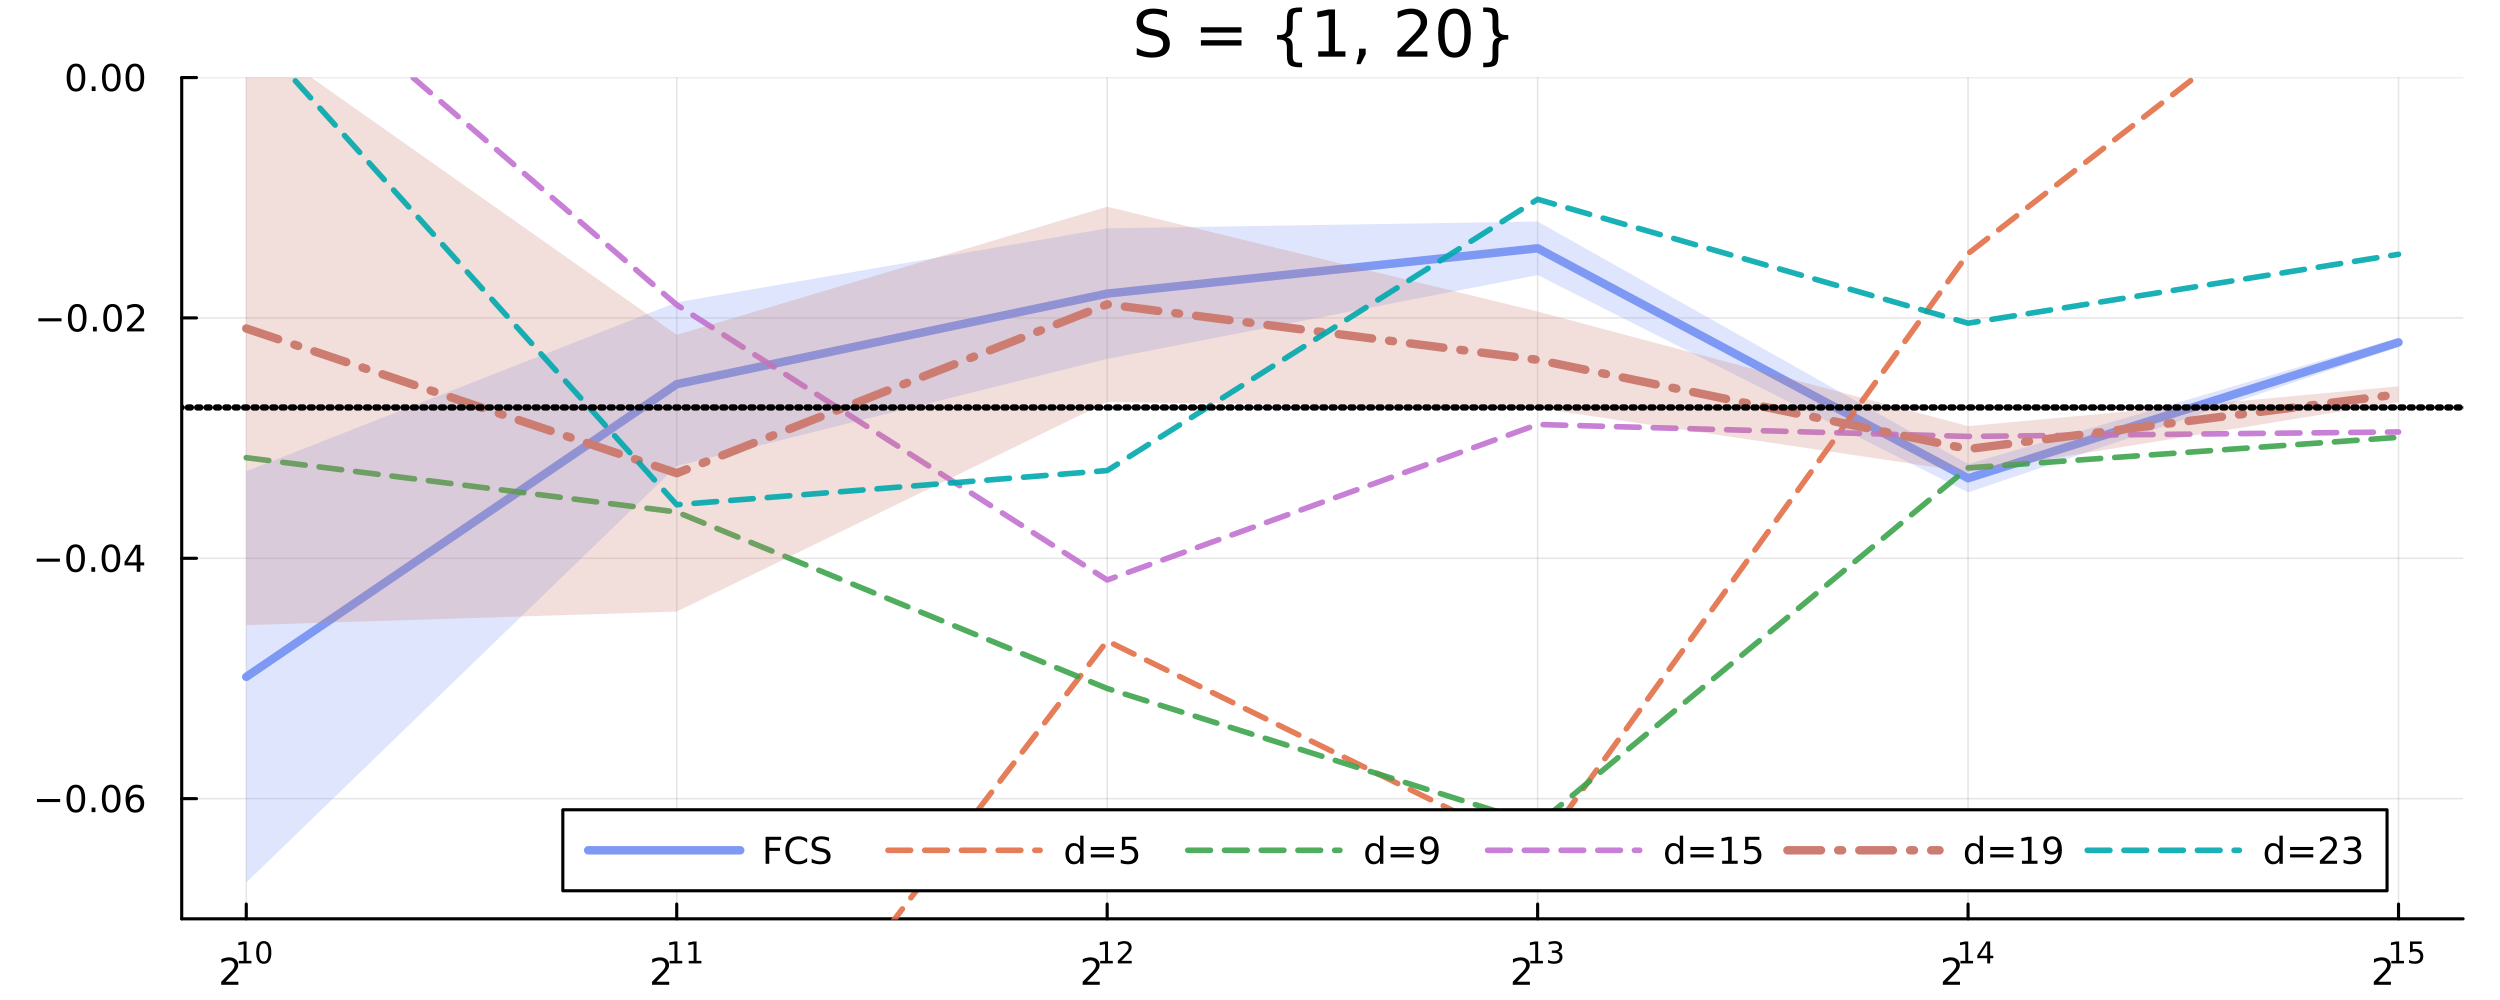 <svg xmlns="http://www.w3.org/2000/svg" xmlns:xlink="http://www.w3.org/1999/xlink" width="800" height="320" viewBox="0 0 3200 1280">
<rect x="0" y="0" width="3200" height="1280" fill="#333333" stroke="none"/>
<defs>
  <clipPath id="clip600">
    <rect x="0" y="0" width="3200" height="1280"></rect>
  </clipPath>
</defs>
<path clip-path="url(#clip600)" d="M0 1280 L3200 1280 L3200 0 L0 0  Z" fill="#ffffff" fill-rule="evenodd" fill-opacity="1"></path>
<defs>
  <clipPath id="clip601">
    <rect x="640" y="0" width="2241" height="1280"></rect>
  </clipPath>
</defs>
<path clip-path="url(#clip600)" d="M232.584 1176.1 L3152.76 1176.1 L3152.76 99.28 L232.584 99.28  Z" fill="#ffffff" fill-rule="evenodd" fill-opacity="1"></path>
<defs>
  <clipPath id="clip602">
    <rect x="232" y="99" width="2921" height="1078"></rect>
  </clipPath>
</defs>
<polyline clip-path="url(#clip602)" style="stroke:#000000; stroke-linecap:round; stroke-linejoin:round; stroke-width:2; stroke-opacity:0.1; fill:none" points="315.23,1176.1 315.23,99.28 "></polyline>
<polyline clip-path="url(#clip602)" style="stroke:#000000; stroke-linecap:round; stroke-linejoin:round; stroke-width:2; stroke-opacity:0.1; fill:none" points="866.206,1176.1 866.206,99.28 "></polyline>
<polyline clip-path="url(#clip602)" style="stroke:#000000; stroke-linecap:round; stroke-linejoin:round; stroke-width:2; stroke-opacity:0.1; fill:none" points="1417.18,1176.1 1417.18,99.28 "></polyline>
<polyline clip-path="url(#clip602)" style="stroke:#000000; stroke-linecap:round; stroke-linejoin:round; stroke-width:2; stroke-opacity:0.1; fill:none" points="1968.16,1176.1 1968.16,99.28 "></polyline>
<polyline clip-path="url(#clip602)" style="stroke:#000000; stroke-linecap:round; stroke-linejoin:round; stroke-width:2; stroke-opacity:0.1; fill:none" points="2519.13,1176.1 2519.13,99.28 "></polyline>
<polyline clip-path="url(#clip602)" style="stroke:#000000; stroke-linecap:round; stroke-linejoin:round; stroke-width:2; stroke-opacity:0.1; fill:none" points="3070.11,1176.1 3070.11,99.28 "></polyline>
<polyline clip-path="url(#clip602)" style="stroke:#000000; stroke-linecap:round; stroke-linejoin:round; stroke-width:2; stroke-opacity:0.1; fill:none" points="232.584,1022.27 3152.76,1022.27 "></polyline>
<polyline clip-path="url(#clip602)" style="stroke:#000000; stroke-linecap:round; stroke-linejoin:round; stroke-width:2; stroke-opacity:0.1; fill:none" points="232.584,714.607 3152.76,714.607 "></polyline>
<polyline clip-path="url(#clip602)" style="stroke:#000000; stroke-linecap:round; stroke-linejoin:round; stroke-width:2; stroke-opacity:0.1; fill:none" points="232.584,406.944 3152.76,406.944 "></polyline>
<polyline clip-path="url(#clip602)" style="stroke:#000000; stroke-linecap:round; stroke-linejoin:round; stroke-width:2; stroke-opacity:0.1; fill:none" points="232.584,99.28 3152.76,99.28 "></polyline>
<polyline clip-path="url(#clip600)" style="stroke:#000000; stroke-linecap:round; stroke-linejoin:round; stroke-width:4; stroke-opacity:1; fill:none" points="232.584,1176.1 3152.76,1176.1 "></polyline>
<polyline clip-path="url(#clip600)" style="stroke:#000000; stroke-linecap:round; stroke-linejoin:round; stroke-width:4; stroke-opacity:1; fill:none" points="315.23,1176.1 315.23,1157.2 "></polyline>
<polyline clip-path="url(#clip600)" style="stroke:#000000; stroke-linecap:round; stroke-linejoin:round; stroke-width:4; stroke-opacity:1; fill:none" points="866.206,1176.1 866.206,1157.2 "></polyline>
<polyline clip-path="url(#clip600)" style="stroke:#000000; stroke-linecap:round; stroke-linejoin:round; stroke-width:4; stroke-opacity:1; fill:none" points="1417.18,1176.1 1417.18,1157.2 "></polyline>
<polyline clip-path="url(#clip600)" style="stroke:#000000; stroke-linecap:round; stroke-linejoin:round; stroke-width:4; stroke-opacity:1; fill:none" points="1968.16,1176.1 1968.16,1157.2 "></polyline>
<polyline clip-path="url(#clip600)" style="stroke:#000000; stroke-linecap:round; stroke-linejoin:round; stroke-width:4; stroke-opacity:1; fill:none" points="2519.13,1176.1 2519.13,1157.2 "></polyline>
<polyline clip-path="url(#clip600)" style="stroke:#000000; stroke-linecap:round; stroke-linejoin:round; stroke-width:4; stroke-opacity:1; fill:none" points="3070.11,1176.1 3070.11,1157.2 "></polyline>
<path clip-path="url(#clip600)" d="M288.771 1256.63 L305.091 1256.63 L305.091 1260.56 L283.146 1260.56 L283.146 1256.63 Q285.808 1253.87 290.392 1249.24 Q294.998 1244.59 296.179 1243.25 Q298.424 1240.72 299.304 1238.99 Q300.207 1237.23 300.207 1235.54 Q300.207 1232.78 298.262 1231.05 Q296.341 1229.31 293.239 1229.31 Q291.04 1229.31 288.586 1230.08 Q286.156 1230.84 283.378 1232.39 L283.378 1227.67 Q286.202 1226.53 288.656 1225.96 Q291.109 1225.38 293.146 1225.38 Q298.517 1225.38 301.711 1228.06 Q304.906 1230.75 304.906 1235.24 Q304.906 1237.37 304.095 1239.29 Q303.308 1241.19 301.202 1243.78 Q300.623 1244.45 297.521 1247.67 Q294.42 1250.86 288.771 1256.63 Z" fill="#000000" fill-rule="nonzero" fill-opacity="1"></path><path clip-path="url(#clip600)" d="M305.636 1229.95 L311.843 1229.95 L311.843 1208.53 L305.091 1209.89 L305.091 1206.43 L311.805 1205.07 L315.604 1205.07 L315.604 1229.95 L321.811 1229.95 L321.811 1233.15 L305.636 1233.15 L305.636 1229.95 Z" fill="#000000" fill-rule="nonzero" fill-opacity="1"></path><path clip-path="url(#clip600)" d="M337.609 1207.57 Q334.675 1207.57 333.19 1210.47 Q331.723 1213.35 331.723 1219.14 Q331.723 1224.91 333.19 1227.81 Q334.675 1230.69 337.609 1230.69 Q340.562 1230.69 342.029 1227.81 Q343.515 1224.91 343.515 1219.14 Q343.515 1213.35 342.029 1210.47 Q340.562 1207.57 337.609 1207.57 M337.609 1204.56 Q342.33 1204.56 344.813 1208.31 Q347.314 1212.03 347.314 1219.14 Q347.314 1226.23 344.813 1229.97 Q342.33 1233.7 337.609 1233.7 Q332.889 1233.7 330.387 1229.97 Q327.905 1226.23 327.905 1219.14 Q327.905 1212.03 330.387 1208.31 Q332.889 1204.56 337.609 1204.56 Z" fill="#000000" fill-rule="nonzero" fill-opacity="1"></path><path clip-path="url(#clip600)" d="M840.246 1256.63 L856.565 1256.63 L856.565 1260.56 L834.621 1260.56 L834.621 1256.63 Q837.283 1253.87 841.866 1249.24 Q846.473 1244.59 847.653 1243.25 Q849.898 1240.72 850.778 1238.99 Q851.681 1237.23 851.681 1235.54 Q851.681 1232.78 849.736 1231.05 Q847.815 1229.31 844.713 1229.31 Q842.514 1229.31 840.06 1230.08 Q837.63 1230.84 834.852 1232.39 L834.852 1227.67 Q837.676 1226.53 840.13 1225.96 Q842.584 1225.38 844.621 1225.38 Q849.991 1225.38 853.185 1228.06 Q856.38 1230.75 856.38 1235.24 Q856.38 1237.37 855.57 1239.29 Q854.783 1241.19 852.676 1243.78 Q852.097 1244.45 848.996 1247.67 Q845.894 1250.86 840.246 1256.63 Z" fill="#000000" fill-rule="nonzero" fill-opacity="1"></path><path clip-path="url(#clip600)" d="M857.11 1229.95 L863.317 1229.95 L863.317 1208.53 L856.565 1209.89 L856.565 1206.43 L863.279 1205.07 L867.079 1205.07 L867.079 1229.95 L873.285 1229.95 L873.285 1233.15 L857.11 1233.15 L857.11 1229.95 Z" fill="#000000" fill-rule="nonzero" fill-opacity="1"></path><path clip-path="url(#clip600)" d="M881.617 1229.95 L887.824 1229.95 L887.824 1208.53 L881.072 1209.89 L881.072 1206.43 L887.786 1205.07 L891.585 1205.07 L891.585 1229.95 L897.792 1229.95 L897.792 1233.15 L881.617 1233.15 L881.617 1229.95 Z" fill="#000000" fill-rule="nonzero" fill-opacity="1"></path><path clip-path="url(#clip600)" d="M1391.37 1256.63 L1407.69 1256.63 L1407.69 1260.56 L1385.75 1260.56 L1385.75 1256.63 Q1388.41 1253.87 1392.99 1249.24 Q1397.6 1244.59 1398.78 1243.25 Q1401.02 1240.72 1401.9 1238.99 Q1402.81 1237.23 1402.81 1235.54 Q1402.81 1232.78 1400.86 1231.05 Q1398.94 1229.31 1395.84 1229.31 Q1393.64 1229.31 1391.19 1230.08 Q1388.76 1230.84 1385.98 1232.39 L1385.98 1227.67 Q1388.8 1226.53 1391.26 1225.96 Q1393.71 1225.38 1395.75 1225.38 Q1401.12 1225.38 1404.31 1228.06 Q1407.51 1230.75 1407.51 1235.24 Q1407.51 1237.37 1406.7 1239.29 Q1405.91 1241.19 1403.8 1243.78 Q1403.22 1244.45 1400.12 1247.67 Q1397.02 1250.86 1391.37 1256.63 Z" fill="#000000" fill-rule="nonzero" fill-opacity="1"></path><path clip-path="url(#clip600)" d="M1408.24 1229.95 L1414.44 1229.95 L1414.44 1208.53 L1407.69 1209.89 L1407.69 1206.43 L1414.41 1205.07 L1418.2 1205.07 L1418.2 1229.95 L1424.41 1229.95 L1424.41 1233.15 L1408.24 1233.15 L1408.24 1229.95 Z" fill="#000000" fill-rule="nonzero" fill-opacity="1"></path><path clip-path="url(#clip600)" d="M1435.36 1229.95 L1448.62 1229.95 L1448.62 1233.15 L1430.79 1233.15 L1430.79 1229.95 Q1432.95 1227.72 1436.67 1223.95 Q1440.42 1220.17 1441.38 1219.08 Q1443.2 1217.03 1443.92 1215.62 Q1444.65 1214.19 1444.65 1212.82 Q1444.65 1210.58 1443.07 1209.17 Q1441.51 1207.76 1438.99 1207.76 Q1437.2 1207.76 1435.21 1208.38 Q1433.23 1209 1430.98 1210.26 L1430.98 1206.43 Q1433.27 1205.5 1435.26 1205.03 Q1437.26 1204.56 1438.91 1204.56 Q1443.28 1204.56 1445.87 1206.75 Q1448.47 1208.93 1448.47 1212.58 Q1448.47 1214.31 1447.81 1215.87 Q1447.17 1217.41 1445.46 1219.52 Q1444.99 1220.06 1442.47 1222.68 Q1439.95 1225.27 1435.36 1229.95 Z" fill="#000000" fill-rule="nonzero" fill-opacity="1"></path><path clip-path="url(#clip600)" d="M1941.96 1256.63 L1958.28 1256.63 L1958.28 1260.56 L1936.34 1260.56 L1936.34 1256.63 Q1939 1253.87 1943.58 1249.24 Q1948.19 1244.59 1949.37 1243.25 Q1951.61 1240.72 1952.49 1238.99 Q1953.4 1237.23 1953.4 1235.54 Q1953.4 1232.78 1951.45 1231.05 Q1949.53 1229.31 1946.43 1229.31 Q1944.23 1229.31 1941.78 1230.08 Q1939.35 1230.84 1936.57 1232.39 L1936.57 1227.67 Q1939.39 1226.53 1941.85 1225.96 Q1944.3 1225.38 1946.34 1225.38 Q1951.71 1225.38 1954.9 1228.06 Q1958.1 1230.75 1958.1 1235.24 Q1958.1 1237.37 1957.29 1239.29 Q1956.5 1241.19 1954.39 1243.78 Q1953.81 1244.45 1950.71 1247.67 Q1947.61 1250.86 1941.96 1256.63 Z" fill="#000000" fill-rule="nonzero" fill-opacity="1"></path><path clip-path="url(#clip600)" d="M1958.83 1229.95 L1965.03 1229.95 L1965.03 1208.53 L1958.28 1209.89 L1958.28 1206.43 L1965 1205.07 L1968.8 1205.07 L1968.8 1229.95 L1975 1229.95 L1975 1233.15 L1958.83 1233.15 L1958.83 1229.95 Z" fill="#000000" fill-rule="nonzero" fill-opacity="1"></path><path clip-path="url(#clip600)" d="M1994.19 1218.01 Q1996.91 1218.59 1998.44 1220.44 Q1999.98 1222.28 1999.98 1224.99 Q1999.98 1229.15 1997.12 1231.42 Q1994.26 1233.7 1988.99 1233.7 Q1987.23 1233.7 1985.35 1233.34 Q1983.48 1233 1981.49 1232.31 L1981.49 1228.64 Q1983.07 1229.56 1984.95 1230.03 Q1986.83 1230.5 1988.88 1230.5 Q1992.46 1230.5 1994.32 1229.09 Q1996.2 1227.68 1996.2 1224.99 Q1996.2 1222.51 1994.45 1221.11 Q1992.72 1219.7 1989.62 1219.7 L1986.34 1219.7 L1986.34 1216.58 L1989.77 1216.58 Q1992.57 1216.58 1994.05 1215.47 Q1995.54 1214.34 1995.54 1212.24 Q1995.54 1210.07 1994 1208.93 Q1992.47 1207.76 1989.62 1207.76 Q1988.05 1207.76 1986.27 1208.1 Q1984.48 1208.44 1982.34 1209.15 L1982.34 1205.77 Q1984.5 1205.17 1986.38 1204.86 Q1988.28 1204.56 1989.95 1204.56 Q1994.28 1204.56 1996.8 1206.54 Q1999.32 1208.49 1999.32 1211.84 Q1999.32 1214.17 1997.98 1215.79 Q1996.65 1217.39 1994.19 1218.01 Z" fill="#000000" fill-rule="nonzero" fill-opacity="1"></path><path clip-path="url(#clip600)" d="M2492.48 1256.63 L2508.8 1256.63 L2508.8 1260.56 L2486.85 1260.56 L2486.85 1256.63 Q2489.51 1253.87 2494.1 1249.24 Q2498.7 1244.59 2499.88 1243.25 Q2502.13 1240.72 2503.01 1238.99 Q2503.91 1237.23 2503.91 1235.54 Q2503.91 1232.78 2501.97 1231.05 Q2500.05 1229.31 2496.94 1229.31 Q2494.75 1229.31 2492.29 1230.08 Q2489.86 1230.84 2487.08 1232.39 L2487.08 1227.67 Q2489.91 1226.53 2492.36 1225.96 Q2494.82 1225.38 2496.85 1225.38 Q2502.22 1225.38 2505.42 1228.06 Q2508.61 1230.75 2508.61 1235.24 Q2508.61 1237.37 2507.8 1239.29 Q2507.01 1241.19 2504.91 1243.78 Q2504.33 1244.45 2501.23 1247.67 Q2498.13 1250.86 2492.48 1256.63 Z" fill="#000000" fill-rule="nonzero" fill-opacity="1"></path><path clip-path="url(#clip600)" d="M2509.34 1229.95 L2515.55 1229.95 L2515.55 1208.53 L2508.8 1209.89 L2508.8 1206.43 L2515.51 1205.07 L2519.31 1205.07 L2519.31 1229.95 L2525.52 1229.95 L2525.52 1233.15 L2509.34 1233.15 L2509.34 1229.95 Z" fill="#000000" fill-rule="nonzero" fill-opacity="1"></path><path clip-path="url(#clip600)" d="M2543.63 1208.38 L2534.04 1223.37 L2543.63 1223.37 L2543.63 1208.38 M2542.63 1205.07 L2547.41 1205.07 L2547.41 1223.37 L2551.42 1223.37 L2551.42 1226.53 L2547.41 1226.53 L2547.41 1233.15 L2543.63 1233.15 L2543.63 1226.53 L2530.95 1226.53 L2530.95 1222.86 L2542.63 1205.07 Z" fill="#000000" fill-rule="nonzero" fill-opacity="1"></path><path clip-path="url(#clip600)" d="M3044.05 1256.63 L3060.37 1256.63 L3060.37 1260.56 L3038.43 1260.56 L3038.43 1256.63 Q3041.09 1253.87 3045.68 1249.24 Q3050.28 1244.59 3051.46 1243.25 Q3053.71 1240.72 3054.59 1238.99 Q3055.49 1237.23 3055.49 1235.54 Q3055.49 1232.78 3053.55 1231.05 Q3051.62 1229.31 3048.52 1229.31 Q3046.32 1229.31 3043.87 1230.08 Q3041.44 1230.84 3038.66 1232.39 L3038.66 1227.67 Q3041.49 1226.53 3043.94 1225.96 Q3046.39 1225.38 3048.43 1225.38 Q3053.8 1225.38 3056.99 1228.06 Q3060.19 1230.75 3060.19 1235.24 Q3060.19 1237.37 3059.38 1239.29 Q3058.59 1241.19 3056.49 1243.78 Q3055.91 1244.45 3052.8 1247.67 Q3049.7 1250.86 3044.05 1256.63 Z" fill="#000000" fill-rule="nonzero" fill-opacity="1"></path><path clip-path="url(#clip600)" d="M3060.92 1229.95 L3067.13 1229.95 L3067.13 1208.53 L3060.37 1209.89 L3060.37 1206.43 L3067.09 1205.07 L3070.89 1205.07 L3070.89 1229.95 L3077.09 1229.95 L3077.09 1233.15 L3060.92 1233.15 L3060.92 1229.95 Z" fill="#000000" fill-rule="nonzero" fill-opacity="1"></path><path clip-path="url(#clip600)" d="M3084.81 1205.07 L3099.72 1205.07 L3099.72 1208.27 L3088.29 1208.27 L3088.29 1215.15 Q3089.11 1214.87 3089.94 1214.74 Q3090.77 1214.59 3091.6 1214.59 Q3096.3 1214.59 3099.04 1217.16 Q3101.79 1219.74 3101.79 1224.14 Q3101.79 1228.68 3098.97 1231.2 Q3096.15 1233.7 3091.01 1233.7 Q3089.24 1233.7 3087.4 1233.4 Q3085.58 1233.1 3083.62 1232.49 L3083.62 1228.68 Q3085.31 1229.6 3087.12 1230.05 Q3088.92 1230.5 3090.94 1230.5 Q3094.19 1230.5 3096.09 1228.79 Q3097.99 1227.08 3097.99 1224.14 Q3097.99 1221.21 3096.09 1219.5 Q3094.19 1217.79 3090.94 1217.79 Q3089.41 1217.79 3087.89 1218.12 Q3086.39 1218.46 3084.81 1219.18 L3084.81 1205.07 Z" fill="#000000" fill-rule="nonzero" fill-opacity="1"></path><polyline clip-path="url(#clip600)" style="stroke:#000000; stroke-linecap:round; stroke-linejoin:round; stroke-width:4; stroke-opacity:1; fill:none" points="232.584,1176.1 232.584,99.28 "></polyline>
<polyline clip-path="url(#clip600)" style="stroke:#000000; stroke-linecap:round; stroke-linejoin:round; stroke-width:4; stroke-opacity:1; fill:none" points="232.584,1022.27 251.482,1022.27 "></polyline>
<polyline clip-path="url(#clip600)" style="stroke:#000000; stroke-linecap:round; stroke-linejoin:round; stroke-width:4; stroke-opacity:1; fill:none" points="232.584,714.607 251.482,714.607 "></polyline>
<polyline clip-path="url(#clip600)" style="stroke:#000000; stroke-linecap:round; stroke-linejoin:round; stroke-width:4; stroke-opacity:1; fill:none" points="232.584,406.944 251.482,406.944 "></polyline>
<polyline clip-path="url(#clip600)" style="stroke:#000000; stroke-linecap:round; stroke-linejoin:round; stroke-width:4; stroke-opacity:1; fill:none" points="232.584,99.28 251.482,99.28 "></polyline>
<path clip-path="url(#clip600)" d="M47.316 1022.72 L76.992 1022.72 L76.992 1026.66 L47.316 1026.66 L47.316 1022.72 Z" fill="#000000" fill-rule="nonzero" fill-opacity="1"></path><path clip-path="url(#clip600)" d="M97.085 1008.07 Q93.473 1008.07 91.645 1011.63 Q89.839 1015.18 89.839 1022.3 Q89.839 1029.41 91.645 1032.98 Q93.473 1036.52 97.085 1036.52 Q100.719 1036.52 102.524 1032.98 Q104.353 1029.41 104.353 1022.3 Q104.353 1015.18 102.524 1011.63 Q100.719 1008.07 97.085 1008.07 M97.085 1004.37 Q102.895 1004.37 105.95 1008.97 Q109.029 1013.56 109.029 1022.3 Q109.029 1031.03 105.95 1035.64 Q102.895 1040.22 97.085 1040.22 Q91.274 1040.22 88.196 1035.64 Q85.14 1031.03 85.14 1022.3 Q85.14 1013.56 88.196 1008.97 Q91.274 1004.37 97.085 1004.37 Z" fill="#000000" fill-rule="nonzero" fill-opacity="1"></path><path clip-path="url(#clip600)" d="M117.246 1033.67 L122.131 1033.67 L122.131 1039.55 L117.246 1039.55 L117.246 1033.67 Z" fill="#000000" fill-rule="nonzero" fill-opacity="1"></path><path clip-path="url(#clip600)" d="M142.316 1008.07 Q138.705 1008.07 136.876 1011.63 Q135.07 1015.18 135.07 1022.3 Q135.07 1029.41 136.876 1032.98 Q138.705 1036.52 142.316 1036.52 Q145.95 1036.52 147.755 1032.98 Q149.584 1029.41 149.584 1022.3 Q149.584 1015.18 147.755 1011.63 Q145.95 1008.07 142.316 1008.07 M142.316 1004.37 Q148.126 1004.37 151.181 1008.97 Q154.26 1013.56 154.26 1022.3 Q154.26 1031.03 151.181 1035.64 Q148.126 1040.22 142.316 1040.22 Q136.506 1040.22 133.427 1035.64 Q130.371 1031.03 130.371 1022.3 Q130.371 1013.56 133.427 1008.97 Q136.506 1004.37 142.316 1004.37 Z" fill="#000000" fill-rule="nonzero" fill-opacity="1"></path><path clip-path="url(#clip600)" d="M173.056 1020.41 Q169.908 1020.41 168.056 1022.56 Q166.228 1024.71 166.228 1028.46 Q166.228 1032.19 168.056 1034.37 Q169.908 1036.52 173.056 1036.52 Q176.204 1036.52 178.033 1034.37 Q179.885 1032.19 179.885 1028.46 Q179.885 1024.71 178.033 1022.56 Q176.204 1020.41 173.056 1020.41 M182.339 1005.75 L182.339 1010.01 Q180.579 1009.18 178.774 1008.74 Q176.991 1008.3 175.232 1008.3 Q170.603 1008.3 168.149 1011.43 Q165.718 1014.55 165.371 1020.87 Q166.737 1018.86 168.797 1017.79 Q170.857 1016.7 173.334 1016.7 Q178.542 1016.7 181.552 1019.87 Q184.584 1023.02 184.584 1028.46 Q184.584 1033.79 181.436 1037 Q178.288 1040.22 173.056 1040.22 Q167.061 1040.22 163.89 1035.64 Q160.718 1031.03 160.718 1022.3 Q160.718 1014.11 164.607 1009.25 Q168.496 1004.37 175.047 1004.37 Q176.806 1004.37 178.589 1004.71 Q180.394 1005.06 182.339 1005.75 Z" fill="#000000" fill-rule="nonzero" fill-opacity="1"></path><path clip-path="url(#clip600)" d="M46.992 715.058 L76.668 715.058 L76.668 718.993 L46.992 718.993 L46.992 715.058 Z" fill="#000000" fill-rule="nonzero" fill-opacity="1"></path><path clip-path="url(#clip600)" d="M96.76 700.406 Q93.149 700.406 91.321 703.97 Q89.515 707.512 89.515 714.642 Q89.515 721.748 91.321 725.313 Q93.149 728.854 96.76 728.854 Q100.395 728.854 102.2 725.313 Q104.029 721.748 104.029 714.642 Q104.029 707.512 102.2 703.97 Q100.395 700.406 96.76 700.406 M96.76 696.702 Q102.571 696.702 105.626 701.308 Q108.705 705.892 108.705 714.642 Q108.705 723.368 105.626 727.975 Q102.571 732.558 96.76 732.558 Q90.95 732.558 87.871 727.975 Q84.816 723.368 84.816 714.642 Q84.816 705.892 87.871 701.308 Q90.95 696.702 96.76 696.702 Z" fill="#000000" fill-rule="nonzero" fill-opacity="1"></path><path clip-path="url(#clip600)" d="M116.922 726.007 L121.807 726.007 L121.807 731.887 L116.922 731.887 L116.922 726.007 Z" fill="#000000" fill-rule="nonzero" fill-opacity="1"></path><path clip-path="url(#clip600)" d="M141.992 700.406 Q138.381 700.406 136.552 703.97 Q134.746 707.512 134.746 714.642 Q134.746 721.748 136.552 725.313 Q138.381 728.854 141.992 728.854 Q145.626 728.854 147.431 725.313 Q149.26 721.748 149.26 714.642 Q149.26 707.512 147.431 703.97 Q145.626 700.406 141.992 700.406 M141.992 696.702 Q147.802 696.702 150.857 701.308 Q153.936 705.892 153.936 714.642 Q153.936 723.368 150.857 727.975 Q147.802 732.558 141.992 732.558 Q136.181 732.558 133.103 727.975 Q130.047 723.368 130.047 714.642 Q130.047 705.892 133.103 701.308 Q136.181 696.702 141.992 696.702 Z" fill="#000000" fill-rule="nonzero" fill-opacity="1"></path><path clip-path="url(#clip600)" d="M175.001 701.401 L163.195 719.85 L175.001 719.85 L175.001 701.401 M173.774 697.327 L179.653 697.327 L179.653 719.85 L184.584 719.85 L184.584 723.739 L179.653 723.739 L179.653 731.887 L175.001 731.887 L175.001 723.739 L159.399 723.739 L159.399 719.225 L173.774 697.327 Z" fill="#000000" fill-rule="nonzero" fill-opacity="1"></path><path clip-path="url(#clip600)" d="M49.075 407.395 L78.751 407.395 L78.751 411.33 L49.075 411.33 L49.075 407.395 Z" fill="#000000" fill-rule="nonzero" fill-opacity="1"></path><path clip-path="url(#clip600)" d="M98.844 392.742 Q95.233 392.742 93.404 396.307 Q91.598 399.849 91.598 406.978 Q91.598 414.085 93.404 417.649 Q95.233 421.191 98.844 421.191 Q102.478 421.191 104.283 417.649 Q106.112 414.085 106.112 406.978 Q106.112 399.849 104.283 396.307 Q102.478 392.742 98.844 392.742 M98.844 389.039 Q104.654 389.039 107.709 393.645 Q110.788 398.228 110.788 406.978 Q110.788 415.705 107.709 420.311 Q104.654 424.895 98.844 424.895 Q93.034 424.895 89.955 420.311 Q86.899 415.705 86.899 406.978 Q86.899 398.228 89.955 393.645 Q93.034 389.039 98.844 389.039 Z" fill="#000000" fill-rule="nonzero" fill-opacity="1"></path><path clip-path="url(#clip600)" d="M119.006 418.344 L123.89 418.344 L123.89 424.224 L119.006 424.224 L119.006 418.344 Z" fill="#000000" fill-rule="nonzero" fill-opacity="1"></path><path clip-path="url(#clip600)" d="M144.075 392.742 Q140.464 392.742 138.635 396.307 Q136.83 399.849 136.83 406.978 Q136.83 414.085 138.635 417.649 Q140.464 421.191 144.075 421.191 Q147.709 421.191 149.515 417.649 Q151.343 414.085 151.343 406.978 Q151.343 399.849 149.515 396.307 Q147.709 392.742 144.075 392.742 M144.075 389.039 Q149.885 389.039 152.941 393.645 Q156.019 398.228 156.019 406.978 Q156.019 415.705 152.941 420.311 Q149.885 424.895 144.075 424.895 Q138.265 424.895 135.186 420.311 Q132.131 415.705 132.131 406.978 Q132.131 398.228 135.186 393.645 Q138.265 389.039 144.075 389.039 Z" fill="#000000" fill-rule="nonzero" fill-opacity="1"></path><path clip-path="url(#clip600)" d="M168.265 420.288 L184.584 420.288 L184.584 424.224 L162.64 424.224 L162.64 420.288 Q165.302 417.534 169.885 412.904 Q174.491 408.251 175.672 406.909 Q177.917 404.386 178.797 402.65 Q179.7 400.89 179.7 399.2 Q179.7 396.446 177.755 394.71 Q175.834 392.974 172.732 392.974 Q170.533 392.974 168.079 393.738 Q165.649 394.501 162.871 396.052 L162.871 391.33 Q165.695 390.196 168.149 389.617 Q170.603 389.039 172.64 389.039 Q178.01 389.039 181.204 391.724 Q184.399 394.409 184.399 398.9 Q184.399 401.029 183.589 402.95 Q182.802 404.849 180.695 407.441 Q180.116 408.112 177.015 411.33 Q173.913 414.524 168.265 420.288 Z" fill="#000000" fill-rule="nonzero" fill-opacity="1"></path><path clip-path="url(#clip600)" d="M97.246 85.079 Q93.635 85.079 91.807 88.644 Q90.001 92.185 90.001 99.315 Q90.001 106.421 91.807 109.986 Q93.635 113.528 97.246 113.528 Q100.881 113.528 102.686 109.986 Q104.515 106.421 104.515 99.315 Q104.515 92.185 102.686 88.644 Q100.881 85.079 97.246 85.079 M97.246 81.375 Q103.057 81.375 106.112 85.982 Q109.191 90.565 109.191 99.315 Q109.191 108.042 106.112 112.648 Q103.057 117.231 97.246 117.231 Q91.436 117.231 88.358 112.648 Q85.302 108.042 85.302 99.315 Q85.302 90.565 88.358 85.982 Q91.436 81.375 97.246 81.375 Z" fill="#000000" fill-rule="nonzero" fill-opacity="1"></path><path clip-path="url(#clip600)" d="M117.408 110.681 L122.293 110.681 L122.293 116.56 L117.408 116.56 L117.408 110.681 Z" fill="#000000" fill-rule="nonzero" fill-opacity="1"></path><path clip-path="url(#clip600)" d="M142.478 85.079 Q138.867 85.079 137.038 88.644 Q135.232 92.185 135.232 99.315 Q135.232 106.421 137.038 109.986 Q138.867 113.528 142.478 113.528 Q146.112 113.528 147.918 109.986 Q149.746 106.421 149.746 99.315 Q149.746 92.185 147.918 88.644 Q146.112 85.079 142.478 85.079 M142.478 81.375 Q148.288 81.375 151.343 85.982 Q154.422 90.565 154.422 99.315 Q154.422 108.042 151.343 112.648 Q148.288 117.231 142.478 117.231 Q136.668 117.231 133.589 112.648 Q130.533 108.042 130.533 99.315 Q130.533 90.565 133.589 85.982 Q136.668 81.375 142.478 81.375 Z" fill="#000000" fill-rule="nonzero" fill-opacity="1"></path><path clip-path="url(#clip600)" d="M172.64 85.079 Q169.029 85.079 167.2 88.644 Q165.394 92.185 165.394 99.315 Q165.394 106.421 167.2 109.986 Q169.029 113.528 172.64 113.528 Q176.274 113.528 178.079 109.986 Q179.908 106.421 179.908 99.315 Q179.908 92.185 178.079 88.644 Q176.274 85.079 172.64 85.079 M172.64 81.375 Q178.45 81.375 181.505 85.982 Q184.584 90.565 184.584 99.315 Q184.584 108.042 181.505 112.648 Q178.45 117.231 172.64 117.231 Q166.829 117.231 163.751 112.648 Q160.695 108.042 160.695 99.315 Q160.695 90.565 163.751 85.982 Q166.829 81.375 172.64 81.375 Z" fill="#000000" fill-rule="nonzero" fill-opacity="1"></path><path clip-path="url(#clip600)" d="M1493.73 14.081 L1493.73 22.061 Q1489.07 19.833 1484.94 18.739 Q1480.81 17.646 1476.96 17.646 Q1470.28 17.646 1466.63 20.238 Q1463.02 22.831 1463.02 27.611 Q1463.02 31.621 1465.41 33.687 Q1467.84 35.713 1474.57 36.969 L1479.51 37.981 Q1488.67 39.723 1493 44.139 Q1497.38 48.514 1497.38 55.886 Q1497.38 64.677 1491.46 69.214 Q1485.59 73.751 1474.2 73.751 Q1469.91 73.751 1465.05 72.778 Q1460.23 71.806 1455.04 69.902 L1455.04 61.477 Q1460.03 64.272 1464.81 65.689 Q1469.59 67.107 1474.2 67.107 Q1481.21 67.107 1485.02 64.353 Q1488.83 61.598 1488.83 56.494 Q1488.83 52.038 1486.07 49.526 Q1483.36 47.015 1477.12 45.759 L1472.14 44.787 Q1462.98 42.964 1458.89 39.075 Q1454.8 35.186 1454.8 28.259 Q1454.8 20.238 1460.43 15.62 Q1466.1 11.002 1476.03 11.002 Q1480.28 11.002 1484.7 11.772 Q1489.11 12.542 1493.73 14.081 Z" fill="#000000" fill-rule="nonzero" fill-opacity="1"></path><path clip-path="url(#clip600)" d="M1537.16 34.903 L1589.09 34.903 L1589.09 41.708 L1537.16 41.708 L1537.16 34.903 M1537.16 51.43 L1589.09 51.43 L1589.09 58.317 L1537.16 58.317 L1537.16 51.43 Z" fill="#000000" fill-rule="nonzero" fill-opacity="1"></path><path clip-path="url(#clip600)" d="M1666.66 80.273 L1666.66 86.106 L1664.15 86.106 Q1654.06 86.106 1650.62 83.108 Q1647.22 80.111 1647.22 71.158 L1647.22 61.477 Q1647.22 55.36 1645.03 53.01 Q1642.84 50.661 1637.09 50.661 L1634.62 50.661 L1634.62 44.868 L1637.09 44.868 Q1642.88 44.868 1645.03 42.559 Q1647.22 40.209 1647.22 34.173 L1647.22 24.451 Q1647.22 15.499 1650.62 12.542 Q1654.06 9.544 1664.15 9.544 L1666.66 9.544 L1666.66 15.337 L1663.91 15.337 Q1658.2 15.337 1656.45 17.119 Q1654.71 18.901 1654.71 24.613 L1654.71 34.66 Q1654.71 41.02 1652.85 43.896 Q1651.03 46.772 1646.57 47.785 Q1651.07 48.878 1652.89 51.754 Q1654.71 54.63 1654.71 60.95 L1654.71 70.996 Q1654.71 76.708 1656.45 78.49 Q1658.2 80.273 1663.91 80.273 L1666.66 80.273 Z" fill="#000000" fill-rule="nonzero" fill-opacity="1"></path><path clip-path="url(#clip600)" d="M1687.32 65.689 L1700.69 65.689 L1700.69 19.55 L1686.15 22.466 L1686.15 15.013 L1700.61 12.096 L1708.79 12.096 L1708.79 65.689 L1722.16 65.689 L1722.16 72.576 L1687.32 72.576 L1687.32 65.689 Z" fill="#000000" fill-rule="nonzero" fill-opacity="1"></path><path clip-path="url(#clip600)" d="M1739.54 62.287 L1748.09 62.287 L1748.09 69.254 L1741.44 82.217 L1736.22 82.217 L1739.54 69.254 L1739.54 62.287 Z" fill="#000000" fill-rule="nonzero" fill-opacity="1"></path><path clip-path="url(#clip600)" d="M1798.48 65.689 L1827.04 65.689 L1827.04 72.576 L1788.64 72.576 L1788.64 65.689 Q1793.29 60.869 1801.32 52.767 Q1809.38 44.625 1811.44 42.275 Q1815.37 37.86 1816.91 34.822 Q1818.49 31.743 1818.49 28.786 Q1818.49 23.965 1815.09 20.927 Q1811.73 17.889 1806.3 17.889 Q1802.45 17.889 1798.16 19.226 Q1793.9 20.562 1789.04 23.276 L1789.04 15.013 Q1793.98 13.028 1798.28 12.015 Q1802.57 11.002 1806.14 11.002 Q1815.53 11.002 1821.12 15.701 Q1826.71 20.4 1826.71 28.259 Q1826.71 31.986 1825.3 35.348 Q1823.92 38.67 1820.23 43.207 Q1819.22 44.382 1813.79 50.013 Q1808.36 55.603 1798.48 65.689 Z" fill="#000000" fill-rule="nonzero" fill-opacity="1"></path><path clip-path="url(#clip600)" d="M1861.71 17.484 Q1855.39 17.484 1852.19 23.722 Q1849.03 29.92 1849.03 42.397 Q1849.03 54.833 1852.19 61.071 Q1855.39 67.269 1861.71 67.269 Q1868.07 67.269 1871.23 61.071 Q1874.43 54.833 1874.43 42.397 Q1874.43 29.92 1871.23 23.722 Q1868.07 17.484 1861.71 17.484 M1861.71 11.002 Q1871.88 11.002 1877.23 19.064 Q1882.62 27.084 1882.62 42.397 Q1882.62 57.669 1877.23 65.73 Q1871.88 73.751 1861.71 73.751 Q1851.55 73.751 1846.16 65.73 Q1840.81 57.669 1840.81 42.397 Q1840.81 27.084 1846.16 19.064 Q1851.55 11.002 1861.71 11.002 Z" fill="#000000" fill-rule="nonzero" fill-opacity="1"></path><path clip-path="url(#clip600)" d="M1898.5 80.273 L1901.33 80.273 Q1907 80.273 1908.7 78.531 Q1910.45 76.789 1910.45 70.996 L1910.45 60.95 Q1910.45 54.63 1912.27 51.754 Q1914.09 48.878 1918.59 47.785 Q1914.09 46.772 1912.27 43.896 Q1910.45 41.02 1910.45 34.66 L1910.45 24.613 Q1910.45 18.861 1908.7 17.119 Q1907 15.337 1901.33 15.337 L1898.5 15.337 L1898.5 9.544 L1901.05 9.544 Q1911.14 9.544 1914.5 12.542 Q1917.9 15.499 1917.9 24.451 L1917.9 34.173 Q1917.9 40.209 1920.09 42.559 Q1922.28 44.868 1928.03 44.868 L1930.54 44.868 L1930.54 50.661 L1928.03 50.661 Q1922.28 50.661 1920.09 53.01 Q1917.9 55.36 1917.9 61.477 L1917.9 71.158 Q1917.9 80.111 1914.5 83.108 Q1911.14 86.106 1901.05 86.106 L1898.5 86.106 L1898.5 80.273 Z" fill="#000000" fill-rule="nonzero" fill-opacity="1"></path><path clip-path="url(#clip602)" d="M315.23 1129.62 L866.206 596.557 L1417.18 459.326 L1968.16 352.065 L2519.13 630.259 L3070.11 444.051 L3070.11 432.405 L2519.13 594.065 L1968.16 283.56 L1417.18 292.255 L866.206 386.935 L315.23 603.129  Z" fill="#7e99f4" fill-rule="evenodd" fill-opacity="0.25"></path>
<polyline clip-path="url(#clip602)" style="stroke:#7e99f4; stroke-linecap:round; stroke-linejoin:round; stroke-width:10.8; stroke-opacity:1; fill:none" points="315.23,866.373 866.206,491.746 1417.18,375.79 1968.16,317.812 2519.13,612.162 3070.11,438.228 "></polyline>
<polyline clip-path="url(#clip602)" style="stroke:#e26f46; stroke-linecap:round; stroke-linejoin:round; stroke-width:7.2; stroke-opacity:0.9; fill:none" stroke-dasharray="29, 18" points="315.23,3704.71 866.206,1541.45 1417.18,820.366 1968.16,1090.77 2519.13,324.62 3070.11,-103.525 "></polyline>
<polyline clip-path="url(#clip602)" style="stroke:#3da44d; stroke-linecap:round; stroke-linejoin:round; stroke-width:7.2; stroke-opacity:0.9; fill:none" stroke-dasharray="29, 18" points="315.23,585.841 866.206,655.35 1417.18,881.253 1968.16,1055.03 2519.13,598.874 3070.11,559.775 "></polyline>
<polyline clip-path="url(#clip602)" style="stroke:#c271d2; stroke-linecap:round; stroke-linejoin:round; stroke-width:7.2; stroke-opacity:0.9; fill:none" stroke-dasharray="29, 18" points="315.23,-84.461 866.206,390.203 1417.18,742.373 1968.16,543.32 2519.13,558.632 3070.11,552.89 "></polyline>
<path clip-path="url(#clip602)" d="M315.23 800.11 L866.206 782.787 L1417.18 514.541 L1968.16 522.361 L2519.13 604.228 L3070.11 514.683 L3070.11 494.484 L2519.13 545.445 L1968.16 398.797 L1417.18 264.569 L866.206 428.646 L315.23 40.761  Z" fill="#cc7c71" fill-rule="evenodd" fill-opacity="0.25"></path>
<polyline clip-path="url(#clip602)" style="stroke:#cc7c71; stroke-linecap:round; stroke-linejoin:round; stroke-width:10.8; stroke-opacity:1; fill:none" stroke-dasharray="43, 22, 5, 22" points="315.23,420.435 866.206,605.717 1417.18,389.555 1968.16,460.579 2519.13,574.837 3070.11,504.584 "></polyline>
<polyline clip-path="url(#clip602)" style="stroke:#00a9ad; stroke-linecap:round; stroke-linejoin:round; stroke-width:7.2; stroke-opacity:0.9; fill:none" stroke-dasharray="29, 18" points="315.23,33.666 866.206,646.067 1417.18,602.324 1968.16,255.114 2519.13,413.683 3070.11,325.513 "></polyline>
<polyline clip-path="url(#clip602)" style="stroke:#000000; stroke-linecap:round; stroke-linejoin:round; stroke-width:8; stroke-opacity:1; fill:none" stroke-dasharray="4, 8" points="-2687.59,521.564 6072.93,521.564 "></polyline>
<path clip-path="url(#clip600)" d="M720.411 1140.21 L3055.42 1140.21 L3055.42 1036.53 L720.411 1036.53  Z" fill="#ffffff" fill-rule="evenodd" fill-opacity="1"></path>
<polyline clip-path="url(#clip600)" style="stroke:#000000; stroke-linecap:round; stroke-linejoin:round; stroke-width:4; stroke-opacity:1; fill:none" points="720.411,1140.21 3055.42,1140.21 3055.42,1036.53 720.411,1036.53 720.411,1140.21 "></polyline>
<polyline clip-path="url(#clip600)" style="stroke:#7e99f4; stroke-linecap:round; stroke-linejoin:round; stroke-width:10.8; stroke-opacity:1; fill:none" points="752.857,1088.37 947.535,1088.37 "></polyline>
<path clip-path="url(#clip600)" d="M979.981 1071.09 L999.842 1071.09 L999.842 1075.02 L984.657 1075.02 L984.657 1085.21 L998.361 1085.21 L998.361 1089.14 L984.657 1089.14 L984.657 1105.65 L979.981 1105.65 L979.981 1071.09 Z" fill="#000000" fill-rule="nonzero" fill-opacity="1"></path><path clip-path="url(#clip600)" d="M1033.13 1073.75 L1033.13 1078.68 Q1030.77 1076.48 1028.08 1075.39 Q1025.42 1074.31 1022.41 1074.31 Q1016.49 1074.31 1013.34 1077.94 Q1010.19 1081.55 1010.19 1088.4 Q1010.19 1095.23 1013.34 1098.87 Q1016.49 1102.48 1022.41 1102.48 Q1025.42 1102.48 1028.08 1101.39 Q1030.77 1100.3 1033.13 1098.1 L1033.13 1102.99 Q1030.68 1104.65 1027.92 1105.49 Q1025.19 1106.32 1022.13 1106.32 Q1014.29 1106.32 1009.77 1101.53 Q1005.26 1096.71 1005.26 1088.4 Q1005.26 1080.07 1009.77 1075.28 Q1014.29 1070.46 1022.13 1070.46 Q1025.24 1070.46 1027.97 1071.3 Q1030.72 1072.11 1033.13 1073.75 Z" fill="#000000" fill-rule="nonzero" fill-opacity="1"></path><path clip-path="url(#clip600)" d="M1061.07 1072.22 L1061.07 1076.78 Q1058.41 1075.51 1056.05 1074.88 Q1053.68 1074.26 1051.49 1074.26 Q1047.67 1074.26 1045.58 1075.74 Q1043.52 1077.22 1043.52 1079.95 Q1043.52 1082.25 1044.89 1083.43 Q1046.28 1084.58 1050.12 1085.3 L1052.94 1085.88 Q1058.18 1086.87 1060.65 1089.4 Q1063.15 1091.9 1063.15 1096.11 Q1063.15 1101.13 1059.77 1103.73 Q1056.42 1106.32 1049.91 1106.32 Q1047.46 1106.32 1044.68 1105.76 Q1041.93 1105.21 1038.96 1104.12 L1038.96 1099.31 Q1041.81 1100.9 1044.54 1101.71 Q1047.27 1102.52 1049.91 1102.52 Q1053.92 1102.52 1056.09 1100.95 Q1058.27 1099.37 1058.27 1096.46 Q1058.27 1093.91 1056.69 1092.48 Q1055.14 1091.04 1051.58 1090.32 L1048.73 1089.77 Q1043.5 1088.73 1041.16 1086.5 Q1038.82 1084.28 1038.82 1080.32 Q1038.82 1075.74 1042.04 1073.1 Q1045.28 1070.46 1050.95 1070.46 Q1053.38 1070.46 1055.91 1070.9 Q1058.43 1071.34 1061.07 1072.22 Z" fill="#000000" fill-rule="nonzero" fill-opacity="1"></path><polyline clip-path="url(#clip600)" style="stroke:#e26f46; stroke-linecap:round; stroke-linejoin:round; stroke-width:7.2; stroke-opacity:0.9; fill:none" stroke-dasharray="29, 18" points="1136.62,1088.37 1331.3,1088.37 "></polyline>
<path clip-path="url(#clip600)" d="M1382.65 1083.66 L1382.65 1069.63 L1386.91 1069.63 L1386.91 1105.65 L1382.65 1105.65 L1382.65 1101.76 Q1381.31 1104.07 1379.25 1105.21 Q1377.21 1106.32 1374.34 1106.32 Q1369.64 1106.32 1366.68 1102.57 Q1363.74 1098.82 1363.74 1092.71 Q1363.74 1086.6 1366.68 1082.85 Q1369.64 1079.1 1374.34 1079.1 Q1377.21 1079.1 1379.25 1080.23 Q1381.31 1081.34 1382.65 1083.66 M1368.14 1092.71 Q1368.14 1097.41 1370.06 1100.09 Q1372.01 1102.75 1375.38 1102.75 Q1378.76 1102.75 1380.71 1100.09 Q1382.65 1097.41 1382.65 1092.71 Q1382.65 1088.01 1380.71 1085.35 Q1378.76 1082.66 1375.38 1082.66 Q1372.01 1082.66 1370.06 1085.35 Q1368.14 1088.01 1368.14 1092.71 Z" fill="#000000" fill-rule="nonzero" fill-opacity="1"></path><path clip-path="url(#clip600)" d="M1396.24 1084.12 L1425.92 1084.12 L1425.92 1088.01 L1396.24 1088.01 L1396.24 1084.12 M1396.24 1093.56 L1425.92 1093.56 L1425.92 1097.5 L1396.24 1097.5 L1396.24 1093.56 Z" fill="#000000" fill-rule="nonzero" fill-opacity="1"></path><path clip-path="url(#clip600)" d="M1436.06 1071.09 L1454.41 1071.09 L1454.41 1075.02 L1440.34 1075.02 L1440.34 1083.5 Q1441.36 1083.15 1442.38 1082.99 Q1443.39 1082.8 1444.41 1082.8 Q1450.2 1082.8 1453.58 1085.97 Q1456.96 1089.14 1456.96 1094.56 Q1456.96 1100.14 1453.49 1103.24 Q1450.01 1106.32 1443.69 1106.32 Q1441.52 1106.32 1439.25 1105.95 Q1437 1105.58 1434.6 1104.84 L1434.6 1100.14 Q1436.68 1101.27 1438.9 1101.83 Q1441.13 1102.38 1443.6 1102.38 Q1447.61 1102.38 1449.94 1100.28 Q1452.28 1098.17 1452.28 1094.56 Q1452.28 1090.95 1449.94 1088.84 Q1447.61 1086.74 1443.6 1086.74 Q1441.73 1086.74 1439.85 1087.15 Q1438 1087.57 1436.06 1088.45 L1436.06 1071.09 Z" fill="#000000" fill-rule="nonzero" fill-opacity="1"></path><polyline clip-path="url(#clip600)" style="stroke:#3da44d; stroke-linecap:round; stroke-linejoin:round; stroke-width:7.2; stroke-opacity:0.9; fill:none" stroke-dasharray="29, 18" points="1520.38,1088.37 1715.06,1088.37 "></polyline>
<path clip-path="url(#clip600)" d="M1766.41 1083.66 L1766.41 1069.63 L1770.67 1069.63 L1770.67 1105.65 L1766.41 1105.65 L1766.41 1101.76 Q1765.07 1104.07 1763.01 1105.21 Q1760.97 1106.32 1758.1 1106.32 Q1753.4 1106.32 1750.44 1102.57 Q1747.5 1098.82 1747.5 1092.71 Q1747.5 1086.6 1750.44 1082.85 Q1753.4 1079.1 1758.1 1079.1 Q1760.97 1079.1 1763.01 1080.23 Q1765.07 1081.34 1766.41 1083.66 M1751.9 1092.71 Q1751.9 1097.41 1753.82 1100.09 Q1755.77 1102.75 1759.14 1102.75 Q1762.52 1102.75 1764.47 1100.09 Q1766.41 1097.41 1766.41 1092.71 Q1766.41 1088.01 1764.47 1085.35 Q1762.52 1082.66 1759.14 1082.66 Q1755.77 1082.66 1753.82 1085.35 Q1751.9 1088.01 1751.9 1092.71 Z" fill="#000000" fill-rule="nonzero" fill-opacity="1"></path><path clip-path="url(#clip600)" d="M1780 1084.12 L1809.68 1084.12 L1809.68 1088.01 L1780 1088.01 L1780 1084.12 M1780 1093.56 L1809.68 1093.56 L1809.68 1097.5 L1780 1097.5 L1780 1093.56 Z" fill="#000000" fill-rule="nonzero" fill-opacity="1"></path><path clip-path="url(#clip600)" d="M1819.91 1104.93 L1819.91 1100.67 Q1821.67 1101.5 1823.47 1101.94 Q1825.28 1102.38 1827.01 1102.38 Q1831.64 1102.38 1834.07 1099.28 Q1836.53 1096.16 1836.88 1089.81 Q1835.53 1091.81 1833.47 1092.87 Q1831.41 1093.93 1828.91 1093.93 Q1823.73 1093.93 1820.7 1090.81 Q1817.69 1087.66 1817.69 1082.22 Q1817.69 1076.9 1820.83 1073.68 Q1823.98 1070.46 1829.21 1070.46 Q1835.21 1070.46 1838.36 1075.07 Q1841.53 1079.65 1841.53 1088.4 Q1841.53 1096.57 1837.64 1101.46 Q1833.77 1106.32 1827.22 1106.32 Q1825.46 1106.32 1823.66 1105.97 Q1821.85 1105.62 1819.91 1104.93 M1829.21 1090.28 Q1832.36 1090.28 1834.19 1088.12 Q1836.04 1085.97 1836.04 1082.22 Q1836.04 1078.5 1834.19 1076.34 Q1832.36 1074.17 1829.21 1074.17 Q1826.07 1074.17 1824.21 1076.34 Q1822.39 1078.5 1822.39 1082.22 Q1822.39 1085.97 1824.21 1088.12 Q1826.07 1090.28 1829.21 1090.28 Z" fill="#000000" fill-rule="nonzero" fill-opacity="1"></path><polyline clip-path="url(#clip600)" style="stroke:#c271d2; stroke-linecap:round; stroke-linejoin:round; stroke-width:7.2; stroke-opacity:0.9; fill:none" stroke-dasharray="29, 18" points="1904.14,1088.37 2098.82,1088.37 "></polyline>
<path clip-path="url(#clip600)" d="M2150.17 1083.66 L2150.17 1069.63 L2154.43 1069.63 L2154.43 1105.65 L2150.17 1105.65 L2150.17 1101.76 Q2148.83 1104.07 2146.77 1105.21 Q2144.73 1106.32 2141.86 1106.32 Q2137.16 1106.32 2134.2 1102.57 Q2131.26 1098.82 2131.26 1092.71 Q2131.26 1086.6 2134.2 1082.85 Q2137.16 1079.1 2141.86 1079.1 Q2144.73 1079.1 2146.77 1080.23 Q2148.83 1081.34 2150.17 1083.66 M2135.66 1092.71 Q2135.66 1097.41 2137.58 1100.09 Q2139.53 1102.75 2142.9 1102.75 Q2146.28 1102.75 2148.23 1100.09 Q2150.17 1097.41 2150.17 1092.71 Q2150.17 1088.01 2148.23 1085.35 Q2146.28 1082.66 2142.9 1082.66 Q2139.53 1082.66 2137.58 1085.35 Q2135.66 1088.01 2135.66 1092.71 Z" fill="#000000" fill-rule="nonzero" fill-opacity="1"></path><path clip-path="url(#clip600)" d="M2163.76 1084.12 L2193.44 1084.12 L2193.44 1088.01 L2163.76 1088.01 L2163.76 1084.12 M2163.76 1093.56 L2193.44 1093.56 L2193.44 1097.5 L2163.76 1097.5 L2163.76 1093.56 Z" fill="#000000" fill-rule="nonzero" fill-opacity="1"></path><path clip-path="url(#clip600)" d="M2204.34 1101.71 L2211.98 1101.71 L2211.98 1075.35 L2203.67 1077.01 L2203.67 1072.75 L2211.93 1071.09 L2216.61 1071.09 L2216.61 1101.71 L2224.25 1101.71 L2224.25 1105.65 L2204.34 1105.65 L2204.34 1101.71 Z" fill="#000000" fill-rule="nonzero" fill-opacity="1"></path><path clip-path="url(#clip600)" d="M2233.74 1071.09 L2252.09 1071.09 L2252.09 1075.02 L2238.02 1075.02 L2238.02 1083.5 Q2239.04 1083.15 2240.06 1082.99 Q2241.08 1082.8 2242.09 1082.8 Q2247.88 1082.8 2251.26 1085.97 Q2254.64 1089.14 2254.64 1094.56 Q2254.64 1100.14 2251.17 1103.24 Q2247.7 1106.32 2241.38 1106.32 Q2239.2 1106.32 2236.93 1105.95 Q2234.69 1105.58 2232.28 1104.84 L2232.28 1100.14 Q2234.36 1101.27 2236.58 1101.83 Q2238.81 1102.38 2241.28 1102.38 Q2245.29 1102.38 2247.63 1100.28 Q2249.96 1098.17 2249.96 1094.56 Q2249.96 1090.95 2247.63 1088.84 Q2245.29 1086.74 2241.28 1086.74 Q2239.41 1086.74 2237.53 1087.15 Q2235.68 1087.57 2233.74 1088.45 L2233.74 1071.09 Z" fill="#000000" fill-rule="nonzero" fill-opacity="1"></path><polyline clip-path="url(#clip600)" style="stroke:#cc7c71; stroke-linecap:round; stroke-linejoin:round; stroke-width:10.8; stroke-opacity:1; fill:none" stroke-dasharray="43, 22, 5, 22" points="2287.9,1088.37 2482.57,1088.37 "></polyline>
<path clip-path="url(#clip600)" d="M2533.93 1083.66 L2533.93 1069.63 L2538.19 1069.63 L2538.19 1105.65 L2533.93 1105.65 L2533.93 1101.76 Q2532.59 1104.07 2530.53 1105.21 Q2528.49 1106.32 2525.62 1106.32 Q2520.92 1106.32 2517.96 1102.57 Q2515.02 1098.82 2515.02 1092.71 Q2515.02 1086.6 2517.96 1082.85 Q2520.92 1079.1 2525.62 1079.1 Q2528.49 1079.1 2530.53 1080.23 Q2532.59 1081.34 2533.93 1083.66 M2519.42 1092.71 Q2519.42 1097.41 2521.34 1100.09 Q2523.29 1102.75 2526.66 1102.75 Q2530.04 1102.75 2531.99 1100.09 Q2533.93 1097.41 2533.93 1092.71 Q2533.93 1088.01 2531.99 1085.35 Q2530.04 1082.66 2526.66 1082.66 Q2523.29 1082.66 2521.34 1085.35 Q2519.42 1088.01 2519.42 1092.71 Z" fill="#000000" fill-rule="nonzero" fill-opacity="1"></path><path clip-path="url(#clip600)" d="M2547.52 1084.12 L2577.2 1084.12 L2577.2 1088.01 L2547.52 1088.01 L2547.52 1084.12 M2547.52 1093.56 L2577.2 1093.56 L2577.2 1097.5 L2547.52 1097.5 L2547.52 1093.56 Z" fill="#000000" fill-rule="nonzero" fill-opacity="1"></path><path clip-path="url(#clip600)" d="M2588.1 1101.71 L2595.74 1101.71 L2595.74 1075.35 L2587.43 1077.01 L2587.43 1072.75 L2595.69 1071.09 L2600.37 1071.09 L2600.37 1101.71 L2608.01 1101.71 L2608.01 1105.65 L2588.1 1105.65 L2588.1 1101.71 Z" fill="#000000" fill-rule="nonzero" fill-opacity="1"></path><path clip-path="url(#clip600)" d="M2617.59 1104.93 L2617.59 1100.67 Q2619.35 1101.5 2621.16 1101.94 Q2622.96 1102.38 2624.7 1102.38 Q2629.33 1102.38 2631.76 1099.28 Q2634.21 1096.16 2634.56 1089.81 Q2633.22 1091.81 2631.15 1092.87 Q2629.09 1093.93 2626.59 1093.93 Q2621.41 1093.93 2618.38 1090.81 Q2615.37 1087.66 2615.37 1082.22 Q2615.37 1076.9 2618.52 1073.68 Q2621.66 1070.46 2626.9 1070.46 Q2632.89 1070.46 2636.04 1075.07 Q2639.21 1079.65 2639.21 1088.4 Q2639.21 1096.57 2635.32 1101.46 Q2631.46 1106.32 2624.91 1106.32 Q2623.15 1106.32 2621.34 1105.97 Q2619.53 1105.62 2617.59 1104.93 M2626.9 1090.28 Q2630.04 1090.28 2631.87 1088.12 Q2633.72 1085.97 2633.72 1082.22 Q2633.72 1078.5 2631.87 1076.34 Q2630.04 1074.17 2626.9 1074.17 Q2623.75 1074.17 2621.9 1076.34 Q2620.07 1078.5 2620.07 1082.22 Q2620.07 1085.97 2621.9 1088.12 Q2623.75 1090.28 2626.9 1090.28 Z" fill="#000000" fill-rule="nonzero" fill-opacity="1"></path><polyline clip-path="url(#clip600)" style="stroke:#00a9ad; stroke-linecap:round; stroke-linejoin:round; stroke-width:7.2; stroke-opacity:0.9; fill:none" stroke-dasharray="29, 18" points="2671.66,1088.37 2866.33,1088.37 "></polyline>
<path clip-path="url(#clip600)" d="M2917.69 1083.66 L2917.69 1069.63 L2921.95 1069.63 L2921.95 1105.65 L2917.69 1105.65 L2917.69 1101.76 Q2916.35 1104.07 2914.29 1105.21 Q2912.25 1106.32 2909.38 1106.32 Q2904.68 1106.32 2901.72 1102.57 Q2898.78 1098.82 2898.78 1092.71 Q2898.78 1086.6 2901.72 1082.85 Q2904.68 1079.1 2909.38 1079.1 Q2912.25 1079.1 2914.29 1080.23 Q2916.35 1081.34 2917.69 1083.66 M2903.18 1092.71 Q2903.18 1097.41 2905.1 1100.09 Q2907.05 1102.75 2910.42 1102.75 Q2913.8 1102.75 2915.75 1100.09 Q2917.69 1097.41 2917.69 1092.71 Q2917.69 1088.01 2915.75 1085.35 Q2913.8 1082.66 2910.42 1082.66 Q2907.05 1082.66 2905.1 1085.35 Q2903.18 1088.01 2903.18 1092.71 Z" fill="#000000" fill-rule="nonzero" fill-opacity="1"></path><path clip-path="url(#clip600)" d="M2931.28 1084.12 L2960.96 1084.12 L2960.96 1088.01 L2931.28 1088.01 L2931.28 1084.12 M2931.28 1093.56 L2960.96 1093.56 L2960.96 1097.5 L2931.28 1097.5 L2931.28 1093.56 Z" fill="#000000" fill-rule="nonzero" fill-opacity="1"></path><path clip-path="url(#clip600)" d="M2975.08 1101.71 L2991.4 1101.71 L2991.4 1105.65 L2969.45 1105.65 L2969.45 1101.71 Q2972.11 1098.96 2976.7 1094.33 Q2981.3 1089.68 2982.48 1088.33 Q2984.73 1085.81 2985.61 1084.07 Q2986.51 1082.31 2986.51 1080.62 Q2986.51 1077.87 2984.57 1076.13 Q2982.65 1074.4 2979.54 1074.4 Q2977.35 1074.4 2974.89 1075.16 Q2972.46 1075.93 2969.68 1077.48 L2969.68 1072.75 Q2972.51 1071.62 2974.96 1071.04 Q2977.42 1070.46 2979.45 1070.46 Q2984.82 1070.46 2988.02 1073.15 Q2991.21 1075.83 2991.21 1080.32 Q2991.21 1082.45 2990.4 1084.37 Q2989.61 1086.27 2987.51 1088.87 Q2986.93 1089.54 2983.83 1092.75 Q2980.73 1095.95 2975.08 1101.71 Z" fill="#000000" fill-rule="nonzero" fill-opacity="1"></path><path clip-path="url(#clip600)" d="M3015.38 1087.01 Q3018.73 1087.73 3020.61 1090 Q3022.51 1092.27 3022.51 1095.6 Q3022.51 1100.72 3018.99 1103.52 Q3015.47 1106.32 3008.99 1106.32 Q3006.81 1106.32 3004.5 1105.88 Q3002.21 1105.46 2999.75 1104.61 L2999.75 1100.09 Q3001.7 1101.23 3004.01 1101.81 Q3006.33 1102.38 3008.85 1102.38 Q3013.25 1102.38 3015.54 1100.65 Q3017.85 1098.91 3017.85 1095.6 Q3017.85 1092.55 3015.7 1090.83 Q3013.57 1089.1 3009.75 1089.1 L3005.73 1089.1 L3005.73 1085.25 L3009.94 1085.25 Q3013.39 1085.25 3015.22 1083.89 Q3017.04 1082.5 3017.04 1079.91 Q3017.04 1077.25 3015.15 1075.83 Q3013.27 1074.4 3009.75 1074.4 Q3007.83 1074.4 3005.63 1074.81 Q3003.43 1075.23 3000.79 1076.11 L3000.79 1071.94 Q3003.46 1071.2 3005.77 1070.83 Q3008.11 1070.46 3010.17 1070.46 Q3015.49 1070.46 3018.6 1072.89 Q3021.7 1075.3 3021.7 1079.42 Q3021.7 1082.29 3020.05 1084.28 Q3018.41 1086.25 3015.38 1087.01 Z" fill="#000000" fill-rule="nonzero" fill-opacity="1"></path></svg>